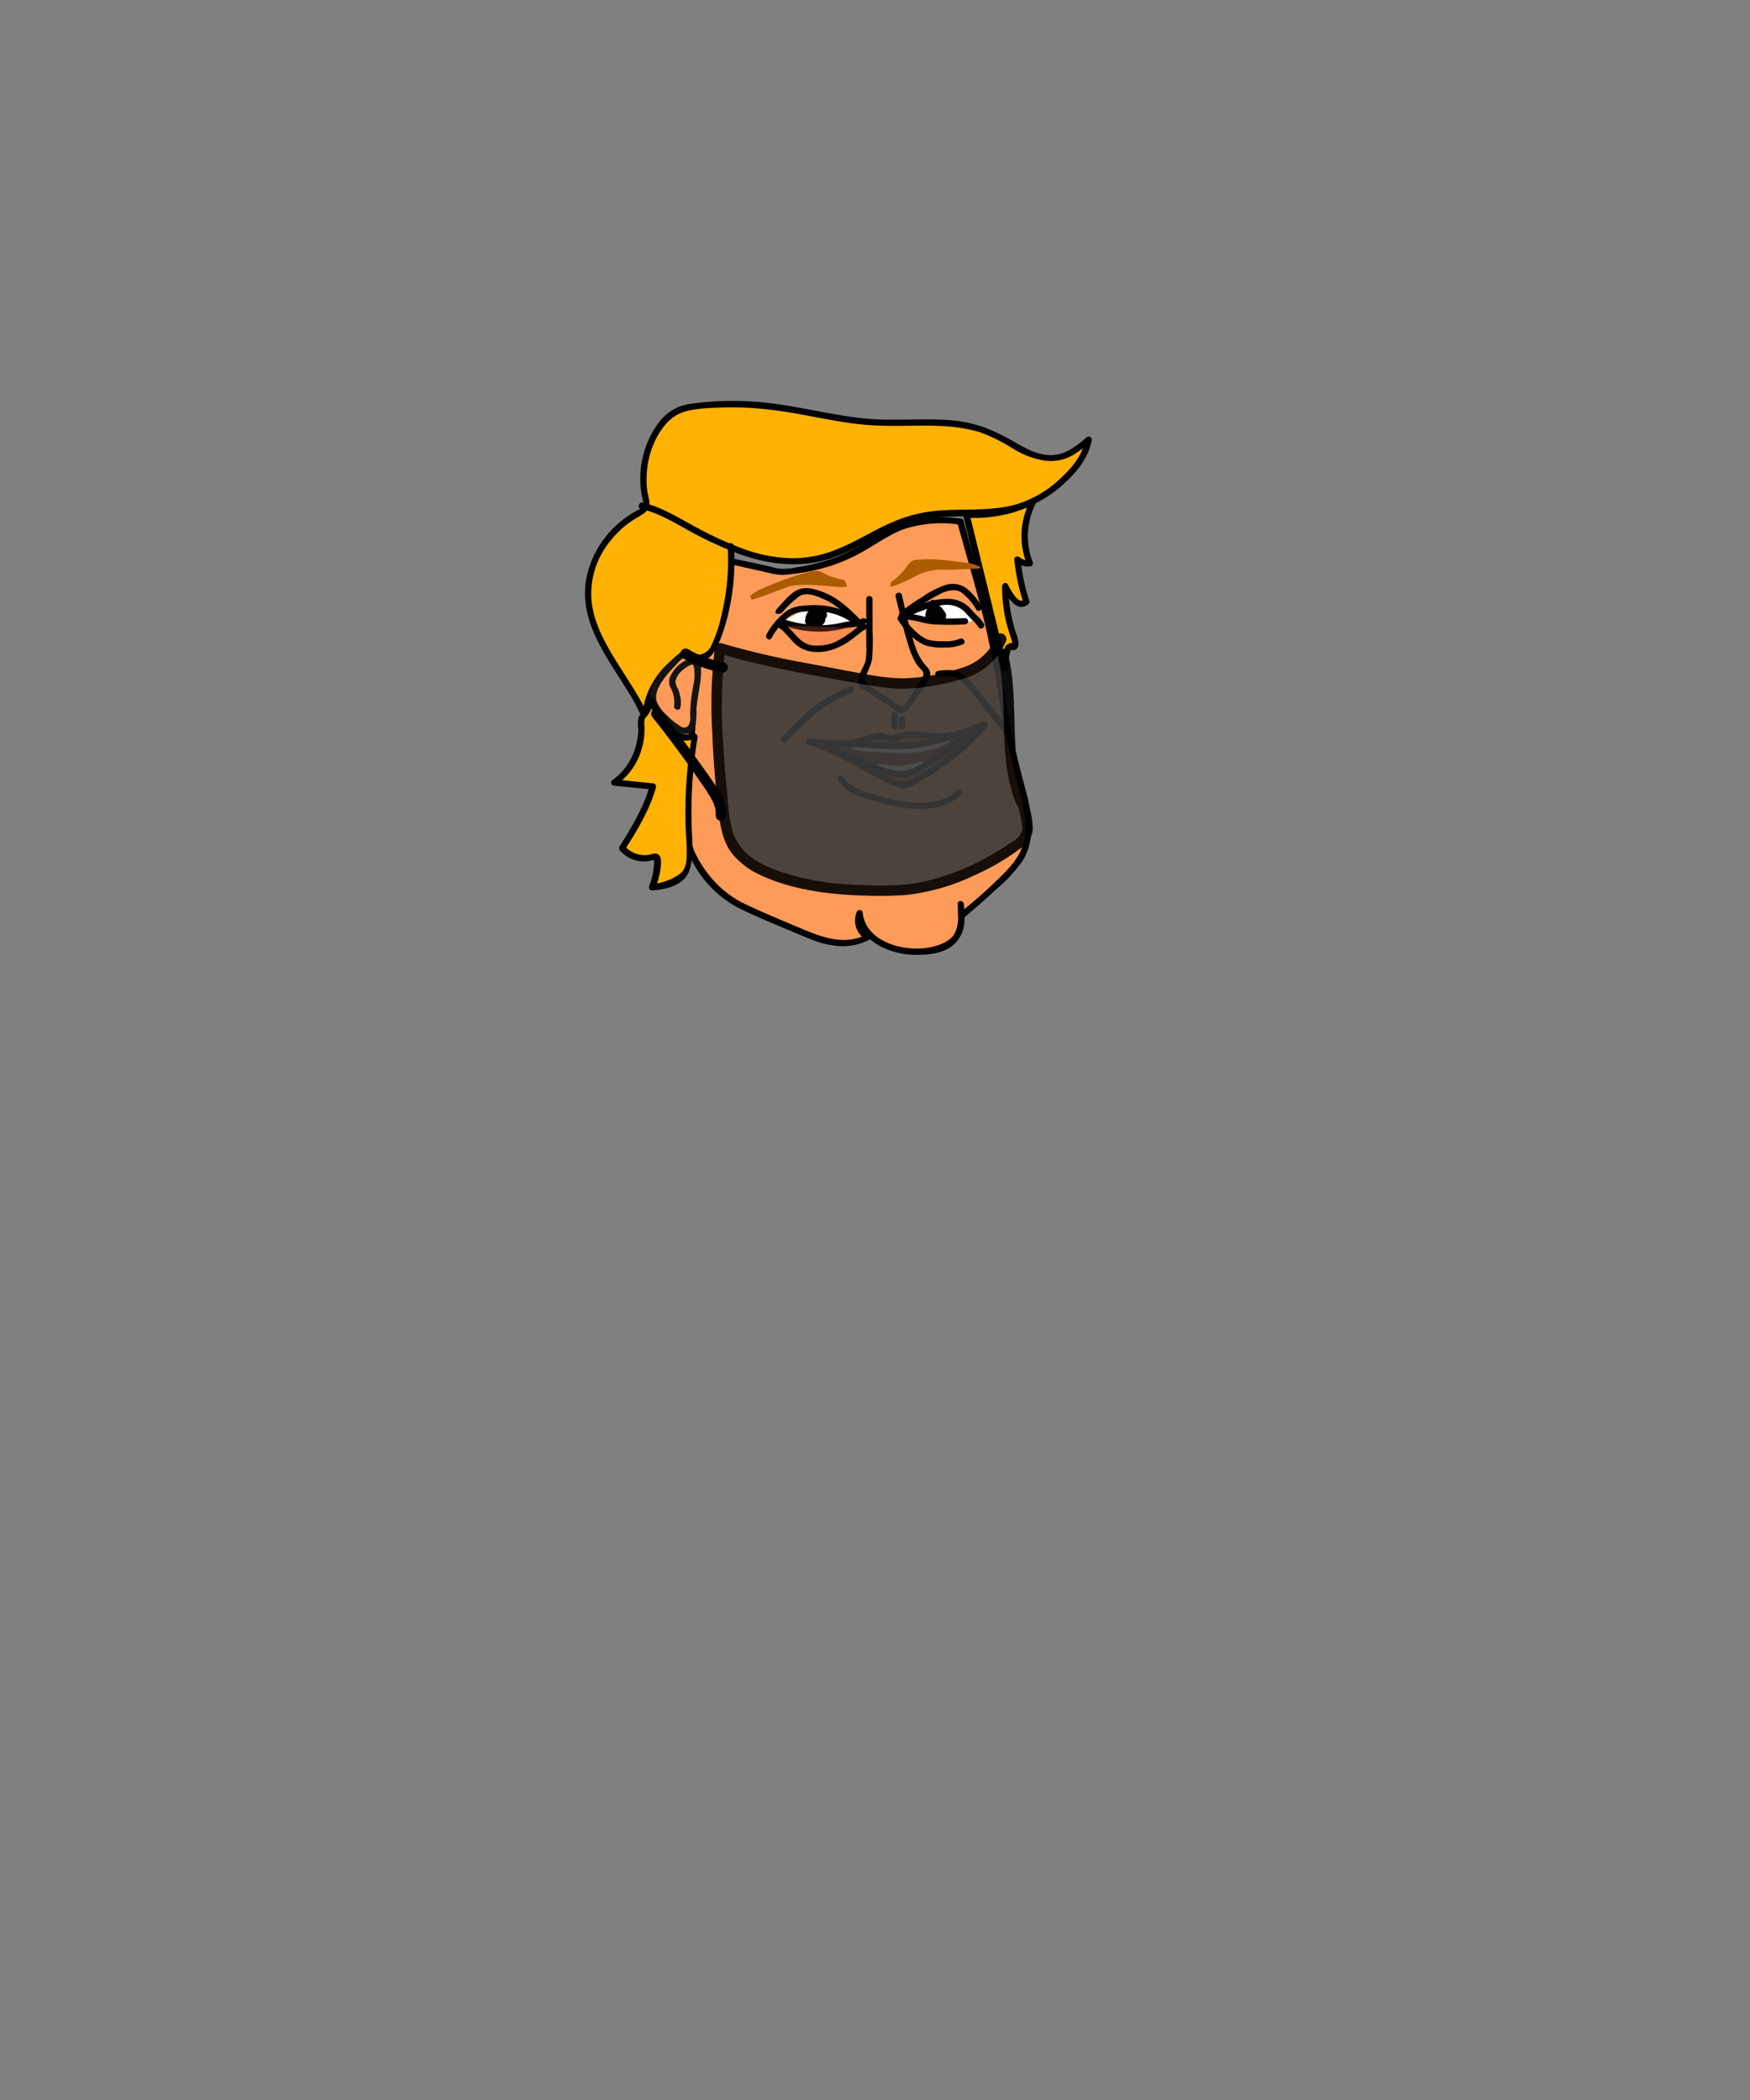 <svg xmlns="http://www.w3.org/2000/svg" viewBox="0 0 500 600"><rect x="0" y="0" width="500" height="600" fill="#808080" stroke="none"/><defs><style>.a{fill:#ff9b58}.c{fill:#ffb203}.e{fill:#fff}.k{fill:#963f1d}</style></defs><path class="a" d="M274.4 149.1c1.7 6.3 3.5 12.6 5.3 18.9s2.7 9.7 3.7 14.6c1.4 6.4 2.2 12.9 3.3 19.4s2.7 13.5 4.5 20.2 4.3 15.4.7 22.2a29.6 29.6 0 01-6 7.3c-3.6 3.4-7.3 6.8-11.3 10 0-1.2-.1-2.3-.1-3.4.3 4 .4 8.5-2.9 11.2a12.7 12.7 0 01-6.4 2.3 23.4 23.4 0 01-12.6-1.8c-3.7-1.9-6.6-5.2-7-9a5.3 5.3 0 002.4 6.7 14.9 14.9 0 01-7.8 1.7 20.5 20.5 0 01-8-1.8c-15-6.3-22.5-9.4-25.1-11.7s-9.8-8.4-11.1-18.1c-.9-7.1.3-14.1 1.1-21.2.9-8.8 1.1-17.7 1.3-26.6l10.5-29.7 14.3 3.1a53.6 53.6 0 0017.9-4.1c8.7-3.7 11.8-8.1 20.3-9.9a33.9 33.9 0 0113-.3z"/><path d="M273.5 149.3c2.2 7.9 4.5 15.8 6.6 23.7a241 241 0 014.9 23.9 241 241 0 004.9 23.9c1.8 6.9 4.6 14.6 2 21.6-1.6 4-4.8 6.9-7.8 9.8s-6.6 6-10.1 8.8l1.5.7c0-1.2-.1-2.3-.1-3.4h-1.8c.2 2.9.5 6.3-1.1 8.8s-6.3 3.8-9.7 3.9c-6.4.3-15.3-2.5-16.3-10a.9.9 0 00-1.8-.2 6.3 6.3 0 002.8 7.7V267c-6.2 3.3-12.9.7-18.8-1.8s-10.3-4.3-15.4-6.7a28.4 28.4 0 01-6.6-4.2 32.2 32.2 0 01-8.4-11.3c-2.7-6.8-1.7-14.5-.9-21.6a230 230 0 001.7-23.5c0-1.8.1-3.6.1-5.4a9.5 9.5 0 01.1-2.4 14.3 14.3 0 01.8-2.2l3.3-9.3 6.3-18-1.1.6 8.1 1.8c2.6.5 5.3 1.5 7.9 1.2a60.8 60.8 0 0012.7-2.5 51 51 0 0010.6-4.9c3.6-2.1 7-4.5 10.9-5.8a35 35 0 0115.4-1.1c1.1.2 1.6-1.5.4-1.7a37.9 37.9 0 00-13 .2 35.4 35.4 0 00-11.3 4.8 69.5 69.5 0 01-11.1 5.9 59.1 59.1 0 01-11.7 3 17.5 17.5 0 01-4.6.4c-1.5-.2-3-.7-4.5-1l-9.3-2c-.5-.2-.9.1-1.1.6l-5.7 16.1-3.6 10.3c-.4.9-.7 1.9-1 2.8s-.3 3.8-.3 5.6c-.2 8.3-.6 16.4-1.5 24.6s-2.1 15.1.1 22.3a31 31 0 0015 17.6c5.4 2.7 11 4.9 16.6 7.3 3.2 1.3 6.3 2.8 9.8 3.3a16.8 16.8 0 0011-1.5.9.9 0 000-1.5 4.6 4.6 0 01-2-5.7l-1.7-.3c1.1 8.6 10.5 12.1 18.1 11.8 3.9-.1 8.3-.8 10.8-4.1s2.1-6.9 1.8-10.4c-.1-1.1-1.9-1.2-1.8 0s.1 2.2.1 3.4a1 1 0 001.6.6c3.1-2.6 6.2-5.3 9.2-8.1a43.7 43.7 0 007.5-8c4.1-6.4 2.8-14.1.9-21s-4-15.9-5.4-23.9-2.5-16.7-4.6-24.8-5.1-18.5-7.6-27.7a.9.9 0 00-1.8.5z" fill="#020202"/><path class="c" d="M183.3 144.5c4.3.9 8.1 3.1 11.9 5.1 11.3 6.3 24.2 12.7 37.3 10.3 10.9-2.1 19.4-9.9 30.2-12.3a59.5 59.5 0 0112-1.1c5.6-.1 11.3-.1 16.5-1.7a33.7 33.7 0 0012.5-7.5c3.5-3.3 6.6-7.2 7.3-11.7-2.5 2.1-5.1 4.3-8.4 5-7.1 1.5-13.1-4-19.5-6.9-10.1-4.5-22.2-2.4-33.6-3.1-9.8-.5-19.3-3.3-29.1-4.4a93.7 93.7 0 00-20.5-.2 17.4 17.4 0 00-7.2 1.8 13.5 13.5 0 00-4.6 4.6 26.1 26.1 0 00-3.7 19.9 3.9 3.9 0 01.1 2.4c-.3 1-1.5 1.6-2.4 2.1-9.3 5.3-14.9 15.1-14 24.8 1.1 12.1 11.3 21.9 16.3 33.3.3-7.4 5-14.5 12.1-18.4.8 1.6 3.7 1.8 5.3.8a9.2 9.2 0 003.2-4.6 65.9 65.9 0 003.8-26.7"/><path d="M183.1 145.4c4.9 1.1 9.2 3.7 13.5 6.1a111.6 111.6 0 0013.1 6.2c8.9 3.5 18.6 4.9 27.8 1.8s15.5-8.4 24-10.7 20.2-.1 30-3.2a34.3 34.3 0 0012.8-7.7c3.5-3.2 6.7-7.2 7.6-12a.9.9 0 00-1.5-.9c-2.8 2.4-5.8 4.8-9.6 5s-6.8-1.4-9.9-3.1a63.4 63.4 0 00-9.4-4.7 39.1 39.1 0 00-10.8-2.2c-7.8-.5-15.6.3-23.3-.4s-16.7-2.9-25.1-4.1a88 88 0 00-25.1-.1 13.3 13.3 0 00-8.8 5.1 26.2 26.2 0 00-4.6 9.5 26.6 26.6 0 00-.6 10.5 18.4 18.4 0 00.5 2.5 2.4 2.4 0 01-1.4 2.7 30.1 30.1 0 00-4.2 2.7 28.1 28.1 0 00-10.3 15.6c-3.4 14 7.1 25.4 13.5 36.7l2.3 4.6c.4.9 1.6.4 1.7-.4.4-7.6 5.3-14 11.7-17.7l-1.3-.3c1.3 2.2 4.6 2.4 6.6 1.2s3.7-5.6 4.6-8.5a64.9 64.9 0 002.8-23.6c-.1-1.1-1.9-1.1-1.8 0a67.2 67.2 0 01-1.7 19.5 39.5 39.5 0 01-2.9 8.8 4.5 4.5 0 01-2.8 2.6c-1.1.3-2.6.2-3.2-.9a.8.8 0 00-1.2-.3c-7 3.9-12.2 11-12.6 19.2l1.7-.5c-2.9-6.3-7.1-11.9-10.6-17.9s-6.2-12-5.6-18.8 3.9-12.3 8.6-16.6a25.5 25.5 0 014.1-3c1.2-.8 2.8-1.4 3.5-2.8s.1-3.1-.2-4.6a25.3 25.3 0 01-.2-5.5 25 25 0 013.1-10.7c1.9-3.3 4.3-6 8.1-7s8.4-1 12.4-1.1a89.3 89.3 0 0112.7.8c8.2 1 16.2 3.1 24.4 4s15.3.2 23 .5a47.4 47.4 0 0111.2 1.7 50.2 50.2 0 019.6 4.7 24.6 24.6 0 009.1 3.5 12.9 12.9 0 009.3-2.3 40.1 40.1 0 003.9-3l-1.5-.9c-.7 4.4-3.6 8-6.8 11a32.4 32.4 0 01-11.1 7.1c-9.3 3.4-19.5 1.1-29.1 3.1s-15.4 6.8-23.2 10a33.4 33.4 0 01-13.2 2.9 42.4 42.4 0 01-14.1-2.6 102.8 102.8 0 01-14.7-6.8c-4.6-2.5-9.1-5.3-14.3-6.5-1.1-.2-1.6 1.5-.5 1.8z"/><path d="M237 213.4l14.7-.2c4.4 0 8.8 0 13-1-.1.1.1.3.3.3a19.5 19.5 0 004.2-.8l2.3-1.1a6.6 6.6 0 013.7-.2c-1.5 2.1-3.7 3.5-5.8 4.9a29.6 29.6 0 01-11.6 5.2l-3.3 1-1.3.2-.9-.4a13.5 13.5 0 01-2.6-1.5c-.9-.7-1.7-1.6-2.7-2.3a11.4 11.4 0 00-3.1-1.6l-7.3-3" fill="#5c1b00"/><path class="e" d="M244.1 214.2a41.7 41.7 0 007.1.7l6.3.3a30.6 30.6 0 0013.3-2.8c1-.5.1-2.1-.9-1.6a27.8 27.8 0 01-12.7 2.6l-5.5-.3a58.3 58.3 0 01-7.2-.6c-1.1-.2-1.6 1.5-.4 1.7zm6.9 5.9a44.6 44.6 0 006.3.5c2.1-.1 4-.9 6-1.3l-.7-1.7a18.1 18.1 0 01-5.9 1.7c-1.7.2-3.6.3-5.1-.8a.9.9 0 00-1.2.3 1 1 0 00.3 1.3c1.7 1.2 4 1.2 6 1a23.8 23.8 0 006.8-1.9c1-.4.3-1.9-.7-1.6s-3.7 1.2-5.7 1.2-4.1-.3-6.1-.5c-.5-.1-.9.4-.9.9s.4.8.9.9z"/><path class="c" d="M286.9 191c.6-5.1 1.1-6.5 1.5-6.5h.3c.3.1.7.4 1 .3s.4-1.9 0-3a43.5 43.5 0 01-2.5-14.3 14.9 14.9 0 002.7 3.9c1.1 1 2.5 1.4 3.4.4a54.3 54.3 0 01-2.6-12.1 4.3 4.3 0 003.6 1.2 19.6 19.6 0 01-1.5-9.2 20.4 20.4 0 012.5-8.6 36.1 36.1 0 01-9.7 3.2 43 43 0 01-9.5.6z"/><path d="M287.8 191c.2-1.3.3-2.6.6-3.9a13.6 13.6 0 00.4-1.7c.1-.5 0 0-.1-.1s-.2 0 .1.3.5.2.7.2a1.6 1.6 0 001.5-1.6 8 8 0 00-.6-3 30.3 30.3 0 01-1.2-4.3 42.2 42.2 0 01-1.1-9.3l-1.6.4c1.2 2.4 4.2 7.5 7.4 4.5a.8.8 0 00.2-.8 53.6 53.6 0 01-2.5-11.9l-1.5.7a5.4 5.4 0 004.4 1.3.9.9 0 00.6-1.1 20.6 20.6 0 01.9-17 .9.9 0 00-1.2-1.3 37.8 37.8 0 01-18.7 3.7 1 1 0 00-.9 1.2l10.8 43.9a.9.9 0 001.8-.5L277 146.8l-.9 1.1a39 39 0 0019.6-3.9l-1.2-1.2a21.6 21.6 0 00-1.1 18.4l.6-1.1a3.8 3.8 0 01-2.7-.9c-.5-.4-1.6-.2-1.5.6a58.2 58.2 0 002.6 12.4l.2-.9c-1.7 1.6-4-3.1-4.6-4.2s-1.7-.4-1.7.5a44.8 44.8 0 00.9 8.9 41.6 41.6 0 001.2 4.4l.6 1.9a3.6 3.6 0 01.2 1c0 .6 0 0-.2-.1s-1.6.4-1.9 1.3a24.4 24.4 0 00-1.1 6c-.2 1.1 1.6 1.1 1.8 0z"/><path class="e" d="M243.5 177.2a3.7 3.7 0 01-1.7-1l-2.2-1a18.6 18.6 0 00-4.6-1.3 9.7 9.7 0 00-4.8.3 11.7 11.7 0 00-3.2 1.5l-3.7 2.1 5.2.9 3.3.6a41.6 41.6 0 006.1-.1 13.9 13.9 0 005.7-1.2m35.9-2a15.1 15.1 0 01-1.7-1 8.4 8.4 0 00-2.1-1.1 19.3 19.3 0 00-4.7-1.3 11.1 11.1 0 00-4.8.3 13.3 13.3 0 00-3.2 1.5l-3.7 2.1 5.3 1 3.2.5a31 31 0 006.1-.1 16.2 16.2 0 005.8-1.1"/><path d="M258.3 176.8a36.4 36.4 0 015.7-2.5 18.1 18.1 0 016.4-1.5 7.2 7.2 0 015.3 2.1l1.9 2.1a9.3 9.3 0 011.9 2.1c.6 1.1 2.1.2 1.6-.9a10.6 10.6 0 00-1.9-2.3c-.8-.7-1.5-1.6-2.3-2.4a8.7 8.7 0 00-5.7-2.4 19.3 19.3 0 00-7.1 1.2 39.9 39.9 0 00-6.7 2.9c-1 .6-.1 2.2.9 1.6z"/><path d="M258.4 177c2.8 0 5.5 1.2 8.4 1.4a88.1 88.1 0 008.9 0 .9.9 0 100-1.8 88.1 88.1 0 01-8.9 0c-2.9-.2-5.6-1.4-8.4-1.4a.9.9 0 000 1.8z"/><path d="M265.5 172.9a24.4 24.4 0 00.1 2.7 7.7 7.7 0 00.2 1.5 1.4 1.4 0 001.1 1.2 2.8 2.8 0 002.6-.8 2 2 0 00.8-1.2 1.9 1.9 0 00-.4-1.5 7 7 0 00-1.8-2 3.3 3.3 0 00-1.4-.4 1.7 1.7 0 00-1.3.7 4.8 4.8 0 00-1 2.8 2.1 2.1 0 001.6 2.2 2.3 2.3 0 002.5-1.4 4 4 0 00.1-3.2 1 1 0 00-1.3-.3.9.9 0 00-.3 1.2c.1.2 0-.2 0 0v1.3c0 .1-.1.3 0 .1v.2h-.6c-.2-.2 0 .1 0-.1h-.1v-.2a.9.9 0 01.1-.5.6.6 0 01.1-.4.4.4 0 01.1-.3c-.1.2 0-.1 0-.1h.1c.1-.2-.1.1 0-.1h.6c.2.2-.2-.1 0 .1l.3.3.3.3.2.2h.1l.2.3a.3.3 0 00.1.2c.1.2 0-.2 0 0v.1c0 .3-.1.1 0-.1v.2c.1-.1.1-.1 0-.1h-.1c0 .1-.1.1-.1.2s0 0-.1 0h-.2c-.1 0-.1 0 0-.1s-.3.2-.4.1h-.1l.2.2c-.1 0-.1-.4-.1-.5s-.1-.1-.1-.2v-.2a1.3 1.3 0 00-.1-.6v-2.4c.1-.5-.4-.9-.9-.9s-.8.4-.9.9z"/><path d="M258.4 176.4a31.7 31.7 0 015.1-3.7 60.5 60.5 0 015.5-3.2c1.9-.9 4.4-1.4 6.1.1a16.5 16.5 0 013.8 4.5c.5 1 2.1.1 1.5-.9a16.7 16.7 0 00-4.4-5.2 6.7 6.7 0 00-6.3-.7 26.2 26.2 0 00-6.4 3.4 40.5 40.5 0 00-6.2 4.4c-.9.8.4 2.1 1.3 1.3z"/><path d="M256.6 177.2a25.8 25.8 0 003.3 4.1 13.9 13.9 0 004.5 3.1 16.9 16.9 0 005.5.6 13 13 0 005.2-.9c1.1-.5.2-2.1-.9-1.6a10.1 10.1 0 01-4.6.7 14.8 14.8 0 01-4.7-.5 13.4 13.4 0 01-3.8-2.8 14.8 14.8 0 01-2.9-3.7.9.9 0 00-1.6 1zm-9.6 1c-1.2-.4-2.1-1.5-3.2-2.2a18.3 18.3 0 00-3.4-1.8 22.8 22.8 0 00-8.6-1.3c-2.8.1-5.5.3-7.6 2.1a19.7 19.7 0 00-5.2 6.3c-.6 1.1 1 2 1.5.9a21 21 0 014.6-5.7c2.2-1.9 5.3-1.9 8.1-1.8a17.3 17.3 0 017.7 1.7 17.5 17.5 0 012.9 1.8 8 8 0 002.7 1.8c1.1.3 1.5-1.4.5-1.8z"/><path d="M246.1 176.8c-1.4.8-3.5.6-5.1 1a31.2 31.2 0 01-5.2.8 33.2 33.2 0 01-11.3-1.5c-1.1-.4-1.5 1.3-.4 1.7a30.9 30.9 0 0012.1 1.6 37.8 37.8 0 005.7-1c1.7-.3 3.6-.2 5.1-1.1s.1-2.1-.9-1.5z"/><path d="M232.5 174.5c-.7.6-1.4 1.6-1 2.5s1.9.9 2.7.7 2-.9 2.1-1.9-1-1.7-1.9-2a3.4 3.4 0 00-2.6.2 3.6 3.6 0 00-1.5 1.9 3 3 0 00-.2 1 1.9 1.9 0 00.2 1.5 2.4 2.4 0 002.3 1 4.3 4.3 0 001.6-.5 2 2 0 001.2-.8c.8-.9.2-2.4-.6-3.1a.9.9 0 00-1.3 1.3l.2.2c.1 0 .1.1.1.2s.2.2.1 0a.4.4 0 00.1.3l-.4.3h-1.7c-.1 0-.2-.3-.1 0v-.2a.6.6 0 00.1-.4c.1-.2.1-.5.2-.7s0 .1 0 0h.1v-.2c.1-.2-.1.1 0 0l.3-.3h1.5c0 .1.2.1 0 .1l.4.2h.1v-.2c.2-.2 0-.1 0 0h-.1l-.2.2h-1.3l.2.3h.1c0-.2-.1.1 0 0s0-.2.1-.2a.1.1 0 01.1-.1l.3-.4a.9.9 0 000-1.3.9.9 0 00-1.2 0z"/><path d="M247.3 178.5c-3.8-3.7-7.2-7.5-12.3-9.4-2.2-.8-4.7-1.6-7-.6s-4.1 3.4-5.8 5.2.5 2.1 1.3 1.3a27.9 27.9 0 015-4.7c2-1.2 4.9 0 6.9.9 4.3 1.9 7.4 5.4 10.7 8.6.8.8 2.1-.5 1.2-1.3z"/><g opacity=".27"><path d="M246.1 179.4l-2 1.5a23.9 23.9 0 01-4.7 3.1 11.3 11.3 0 01-2.4.8 11.1 11.1 0 01-5.7.4l-1.8-.6c-1.9-.8-4.6-4.9-6.4-5.9" fill="#e9633a"/><path d="M245.5 178.7a33.2 33.2 0 01-6.2 4.4 12.5 12.5 0 01-7.8 1.2c-3.6-.9-4.9-4.6-7.9-6.3-1-.6-1.9 1-.9 1.5s2.8 2.7 4.1 4.1a8.9 8.9 0 005.3 2.6 13.6 13.6 0 007.7-1.4c2.6-1.1 4.7-3.1 7-4.8s-.4-2-1.3-1.3z" fill="#070401"/></g><path d="M247.5 171.2v13.2a21.3 21.3 0 01-.2 4.4c-.5 2-2.5 4.2-2 6.3s1.1 1.6 2 2.2l3.6 2.4 3.5 2.3c.9.6 2 1.7 3.2 1.8s3.3-2.8 4.2-4.2l2.2-3.4a13.2 13.2 0 001.8-3.3 3 3 0 00-.8-2.2 14.4 14.4 0 01-2.3-3.2c-1.4-2.5-2-5.5-2.8-8.3s-1.5-6.1-2.2-9.2a.9.9 0 00-1.8.5c1.1 4.6 2.2 9.3 3.6 13.8a25.8 25.8 0 002.3 5.4c.5.7 1.2 1.4 1.8 2.1a1.4 1.4 0 01-.1 1.7 17.4 17.4 0 01-1.1 1.8 59.4 59.4 0 01-3.8 5.9c-.9 1.2-1.7.3-2.7-.3l-3.2-2.2-3.1-2-1.4-1c-.8-.5-1.3-.9-1-2s1.7-3.5 2-5.6a74.5 74.5 0 00.1-8.2v-8.7a.9.9 0 10-1.8 0z"/><path class="a" d="M199 188.8c-1.1-.3-1.6-1.6-2.7-1.9a2.8 2.8 0 00-2.5 1.2 27.7 27.7 0 00-6.4 8.2 6.8 6.8 0 00-.8 3.4 7.1 7.1 0 002.3 4.2 25.9 25.9 0 004.6 4.1 4 4 0 002.3.8 2.4 2.4 0 002-1.6 6.6 6.6 0 00.3-2.4 30.7 30.7 0 01.5-6.8c.5-2.9 1.3-5.9.1-8.7-.1-.1-.1-.3-.3-.4h-.6a9.5 9.5 0 00-5.2 4.1 3.5 3.5 0 00-.5 2.4 9.4 9.4 0 00.6 1.5 7.9 7.9 0 01.8 5"/><path d="M199.3 188c-.9-.3-1.4-1.4-2.3-1.8a3 3 0 00-3.1.6 29.7 29.7 0 00-5.6 6.1c-1.4 2-3 4.7-2.5 7.3s2.7 4.8 4.6 6.5 4.1 3.8 6.5 2.7 2-4.4 2.1-6.8.9-5.8 1.2-8.8.2-6.5-2.7-5.7a9.2 9.2 0 00-5.8 4.8 3.7 3.7 0 000 3.8 8.6 8.6 0 01.9 5c-.1 1.1 1.6 1.6 1.8.4a7.8 7.8 0 00-.2-3.7 5.5 5.5 0 00-.6-1.8 3.9 3.9 0 01-.6-2 5.8 5.8 0 012-3.1c.8-.7 2.3-1.8 3.4-1.7l-.7-.3a3.6 3.6 0 01.7 2.4 13.1 13.1 0 01-.1 2.8c-.3 1.6-.6 3.2-.8 4.8a45.8 45.8 0 00-.3 5.3 3.8 3.8 0 01-.4 2.3 1.5 1.5 0 01-2.2.5 16.6 16.6 0 01-3.9-3.1 11.4 11.4 0 01-3-3.9c-1.1-3.1 1.9-6.7 3.8-8.9l1.8-1.9a10.7 10.7 0 011.9-1.8c.9-.5 1.4.1 2 .7a5.4 5.4 0 001.6 1c1.1.4 1.6-1.4.5-1.7z" fill="#161413"/><path d="M242.8 196.2a41.1 41.1 0 00-11.1 6.4 90.8 90.8 0 00-8.3 8.1c-.8.8.5 2.1 1.3 1.3a80.9 80.9 0 017.8-7.7 39.5 39.5 0 0110.8-6.4c1-.4.6-2.2-.5-1.7zm25.7-2.8c2.1-.2 4.2-.4 5.9 1.1a28.5 28.5 0 014.4 4.8c2.9 3.5 5.7 7.2 8.5 10.8.7.9 2-.4 1.3-1.3-3.1-3.9-6-7.9-9.2-11.6a20.5 20.5 0 00-4.6-4.7c-1.8-1.3-4.2-1.1-6.3-.9s-1.2 1.9 0 1.8z"/><path d="M254.5 166.4a18.8 18.8 0 004.5-4.4 5.4 5.4 0 011.4-1.6 3.8 3.8 0 012.1-.5c4.5-.4 9 .3 13.5.9a9.1 9.1 0 014.3 1.4 3 3 0 01-1.6.3c-3 .1-5.5.3-8.5.3a16.1 16.1 0 00-8.6 1.8 41.7 41.7 0 01-6.5 2.9c-.3.1-.6.1-.7-.1m-13.2-1.7a22.3 22.3 0 01-5.7-1.8 5.8 5.8 0 00-1.8-.8 7.8 7.8 0 00-2.2.2 87.4 87.4 0 00-13.3 4.7 11.5 11.5 0 00-4 2.4c.6 0 .2 1 .7.9 3-.8 7.6-2.7 10.5-3.7s10.1-.2 13.2 0a9.1 9.1 0 003.3 0c.3 0-.3-1-.3-1.3" fill="#ab5c00"/><path class="k" d="M239.9 212.7c2.1.2 4-.8 6-1.3a24.7 24.7 0 013.8-.5h2.1l1.5.3c2.4.2 4.5-1.5 6.9-1.6a9.5 9.5 0 013.3.5 33.3 33.3 0 007.8.8c-.9.7-1.9.1-2.8.7s-2.5.1-4 .6a23.4 23.4 0 01-6.5 1.2 31.9 31.9 0 01-5.3-.6c-1.2-.1-4.8.3-5.9 0-3.1-.7-3.9.2-7.1.4"/><path d="M231.8 212.9c4.2.4 8.6.8 12.8 0 2.2-.4 4.2-1.5 6.3-1.7a6.7 6.7 0 012.8.6 4.6 4.6 0 002.6-.1 14.9 14.9 0 013-.9 16 16 0 013.1 0 51.9 51.9 0 006.8.5c4.2-.2 8.2-1.8 12-3.5 1.1-.4.2-2-.9-1.5-3.9 1.7-8.1 3.3-12.4 3.2-2.2 0-4.3-.4-6.4-.5a8.8 8.8 0 00-2.8.1 16.1 16.1 0 00-2.9.9c-1.2.3-1.9-.1-3-.4a4.3 4.3 0 00-2.5-.1c-2 .3-3.8 1.2-5.7 1.6-4.2.8-8.6.4-12.8 0-1.2-.1-1.2 1.7 0 1.8z"/><path d="M235.3 213.1l18.5.9a50.6 50.6 0 008.7-.3 81.1 81.1 0 008.5-2.1c1.1-.3.7-2-.4-1.7a75.4 75.4 0 01-8.2 2 39.5 39.5 0 01-9.1.2l-18-.8c-1.2-.1-1.1 1.7 0 1.8zm4.3 10.2c1.6 2.3 4.1 3.5 6.7 4.5a90.1 90.1 0 0010.2 2.7c6.1 1.2 13.3 1.1 18.1-3.4.9-.8-.4-2-1.2-1.2-4.5 4.1-11.3 3.9-16.9 2.8a83.7 83.7 0 01-8.6-2.3c-2.5-.8-5.2-1.8-6.7-4s-2.2-.1-1.6.9zm5.9-44.6a33.2 33.2 0 01-6.2 4.4 12.5 12.5 0 01-7.8 1.2c-3.6-.9-4.9-4.6-7.9-6.3-1-.6-1.9 1-.9 1.5s2.8 2.7 4.1 4.1a8.9 8.9 0 005.3 2.6 13.6 13.6 0 007.7-1.4c2.6-1.1 4.7-3.1 7-4.8s-.4-2-1.3-1.3z"/><path class="c" d="M198.6 210.5a127.7 127.7 0 00-1.6 30.3c.2 2.6.4 5.5-.7 7.8s-6.1 4.7-9.9 4.9a18.6 18.6 0 001.5-7.7 1.5 1.5 0 00-.3-1c-.3-.2-.7 0-1 .1a8.2 8.2 0 01-8.7-2.5c3.4-5.6 7-11.2 8.7-17.7l-10.9-1.1c5.1-3.5 8.1-10.3 7.6-16.8a6.5 6.5 0 010-1.4 4.3 4.3 0 01.9-1.3 8.8 8.8 0 001.7-4.1 50.3 50.3 0 004.4 6.9 10.8 10.8 0 003.3 3.1 4.4 4.4 0 004.3.4"/><path d="M197.7 210.2a130.3 130.3 0 00-1.8 26.5c.1 2 .3 4.1.3 6.2s.1 4.2-1.1 5.9-5.6 3.6-8.7 3.8l.8 1.4a27.3 27.3 0 001.5-5.6c.1-1.2.6-3.6-.8-4.4a2.5 2.5 0 00-1.9.1 7.4 7.4 0 01-7.5-2.4v1.1c3.6-5.6 7.1-11.4 8.9-17.8.2-.7-.3-1.1-.9-1.2l-10.9-1.1.4 1.6a18.7 18.7 0 007.4-10.6 19.2 19.2 0 00.7-6.7c0-.8-.1-1.4.4-2a14.7 14.7 0 001-1.3 11.2 11.2 0 001.2-3.5l-1.7.2a43.9 43.9 0 005.6 8.4c2 2.2 4.7 3.6 7.6 2.3 1.1-.4.2-2-.9-1.5-2.7 1.2-5.1-1.6-6.6-3.6a39.6 39.6 0 01-4.1-6.5 1 1 0 00-1.7.2 6.3 6.3 0 01-1.3 3.5c-.5.8-1.2 1.4-1.3 2.4a16.1 16.1 0 00.1 3.1 19.9 19.9 0 01-.5 3.4 17.4 17.4 0 01-6.8 10.7.9.9 0 00.5 1.7l10.9 1.1-.9-1.1c-1.7 6.3-5.2 11.9-8.6 17.4a1.1 1.1 0 00.1 1.1 9.2 9.2 0 007.4 3.1 10.8 10.8 0 001.9-.3c.5-.1.4-.2.5.4a5.7 5.7 0 01-.1 1.3 17 17 0 01-1.3 5.5c-.2.6 0 1.4.8 1.4 3.2-.2 6.7-.9 9.1-3.2s2.6-7.3 2.4-11.2a130.7 130.7 0 011.5-29.3c.2-1.1-1.5-1.6-1.7-.5zm57-5.9v3.2c0 .5.4 1 .9.9a.9.9 0 00.9-.9v-3.2a1 1 0 00-.9-.9c-.5.1-.9.4-.9.9zm3.9 3.2v-2a.9.9 0 00-.3-.6l-.6-.3c-.3.1-.5.1-.7.3a1.4 1.4 0 00-.2.6v2a1.4 1.4 0 00.2.7l.7.2a.7.7 0 00.6-.2.9.9 0 00.3-.7z"/><path class="k" d="M231.2 211.9c8.5 2.6 15.8 7.7 23.8 11.4a6 6 0 003.9.9 6.1 6.1 0 001.7-.7 73.1 73.1 0 0020.9-16.4c-6.2 3.6-11.7 8.3-17.9 12a13.5 13.5 0 01-5 2c-2.4.4-4.9-.4-7.2-1.3a126.1 126.1 0 01-15.9-7.1"/><path d="M231 212.8c7.8 2.4 14.7 6.9 21.9 10.6 1.7.8 3.4 1.8 5.3 1.8s3.4-1.2 4.9-2.1a76.3 76.3 0 009.6-6.4 72.6 72.6 0 009.4-9 .9.9 0 00-1.1-1.4c-3.5 2.1-6.9 4.6-10.2 6.9l-5.3 3.7a27.3 27.3 0 01-5.3 2.9c-4.1 1.5-8.5-.8-12.3-2.3a117.8 117.8 0 01-11.9-5.6c-1.1-.6-2 1-.9 1.5a121.9 121.9 0 0012.1 5.7c3.9 1.6 8.4 3.8 12.7 2.7a21.7 21.7 0 005.3-2.6l5.5-3.7c3.7-2.6 7.3-5.3 11.2-7.7l-1.1-1.4a71.7 71.7 0 01-16.9 14.2 31 31 0 01-4.7 2.6c-2 .7-4.2-.8-5.9-1.7-3.4-1.7-6.8-3.6-10.1-5.4a64.3 64.3 0 00-11.8-5c-1.1-.4-1.5 1.4-.4 1.7z"/><g opacity=".91"><path d="M286.1 182.5a17.2 17.2 0 01-6.4 7.8 23.9 23.9 0 01-8.1 2.9 58.3 58.3 0 01-12.4 2c-4.2.2-8.5-.6-12.7-1.3-13.6-2.3-27.3-4.7-40.7-8.7-2.1 14.9-.6 30.1.8 45 .4 3.3.7 6.7 1.9 9.6 2.5 5.7 7.7 8.3 12.5 10.1 11.4 4.3 23.1 4.7 35.1 4.5 15.4-.4 31.4-10.3 36.4-14.6a12.2 12.2 0 001-2.3c.3-.9-.6-6.1-1-6.9-6.4-12.6-2.4-29.6-6-43.9" fill="#3a3a3a"/><path d="M284.8 181.7a15.5 15.5 0 01-10.3 9.2 56.4 56.4 0 01-16.3 2.9c-5.7 0-11.4-1.3-17-2.3l-16.4-3.1c-6.3-1.3-12.5-2.8-18.6-4.6-.7-.2-1.8.2-1.9 1a131.7 131.7 0 00-.8 24.3c.3 8.2 1 16.4 2 24.5.5 3.5 1.3 6.9 3.3 9.8a22.3 22.3 0 006.8 5.8c6.3 3.3 13.5 5 20.5 5.9a115 115 0 0011.7.8 104.7 104.7 0 0011.2-.2 61.3 61.3 0 0019.6-5.7 67.7 67.7 0 0013.5-8 5.5 5.5 0 002-2 8.2 8.2 0 001-3 22.4 22.4 0 00-1-6.3c-.4-1.2-1.1-2.3-1.5-3.5a43.4 43.4 0 01-1.4-4.8 56.7 56.7 0 01-1.1-10c-.4-7-.2-14.1-1.2-21.1-.3-1.7-.6-3.3-1-5s-3.3-1-2.9.8c3.2 12.8.3 26.3 4.1 38.9a22.3 22.3 0 001.6 4.3l.5 1c-.1 0-.2-.3-.1 0a8.3 8.3 0 01.4 1.5c.2 1 .4 2.1.5 3.1s.1.7.1 1.1v.1l-.4.9c-.5 1.5-2.5 2.5-3.8 3.4s-4.3 2.7-6.5 3.9a67.9 67.9 0 01-17.6 6.6c-6.8 1.5-14.2 1.2-21.1.8a73.2 73.2 0 01-21.3-4.2c-5.4-2.1-10.4-5.2-12.1-11.1-1.2-4-1.3-8.4-1.7-12.5s-.8-8.7-1-13.1a135 135 0 01.6-26.2l-1.8 1.1c11.5 3.4 23.2 5.6 35 7.7 5.8 1 11.7 2.3 17.6 2.4a65 65 0 0016.9-2.8 18.7 18.7 0 0012.5-10.7c.8-1.8-1.8-3.3-2.6-1.6z"/></g><path d="M206.8 189.2a31.3 31.3 0 01-10.2-3.7 1.5 1.5 0 00-2 .5 1.6 1.6 0 00.5 2.1 35.8 35.8 0 0010.9 4 1.5 1.5 0 001.9-1 1.6 1.6 0 00-1.1-1.9zm.7 43.5a13.2 13.2 0 00-2.5-7.4c-1.7-2.6-3.5-5.1-5.3-7.6-3.6-5.1-7.3-10.1-11.2-14.9-1.2-1.6-3.3.6-2.1 2.1 3.6 4.5 7.1 9.2 10.5 13.9l4.8 6.9c1.4 2.2 2.9 4.4 2.8 7s2.9 2 3 0z"/></svg>
